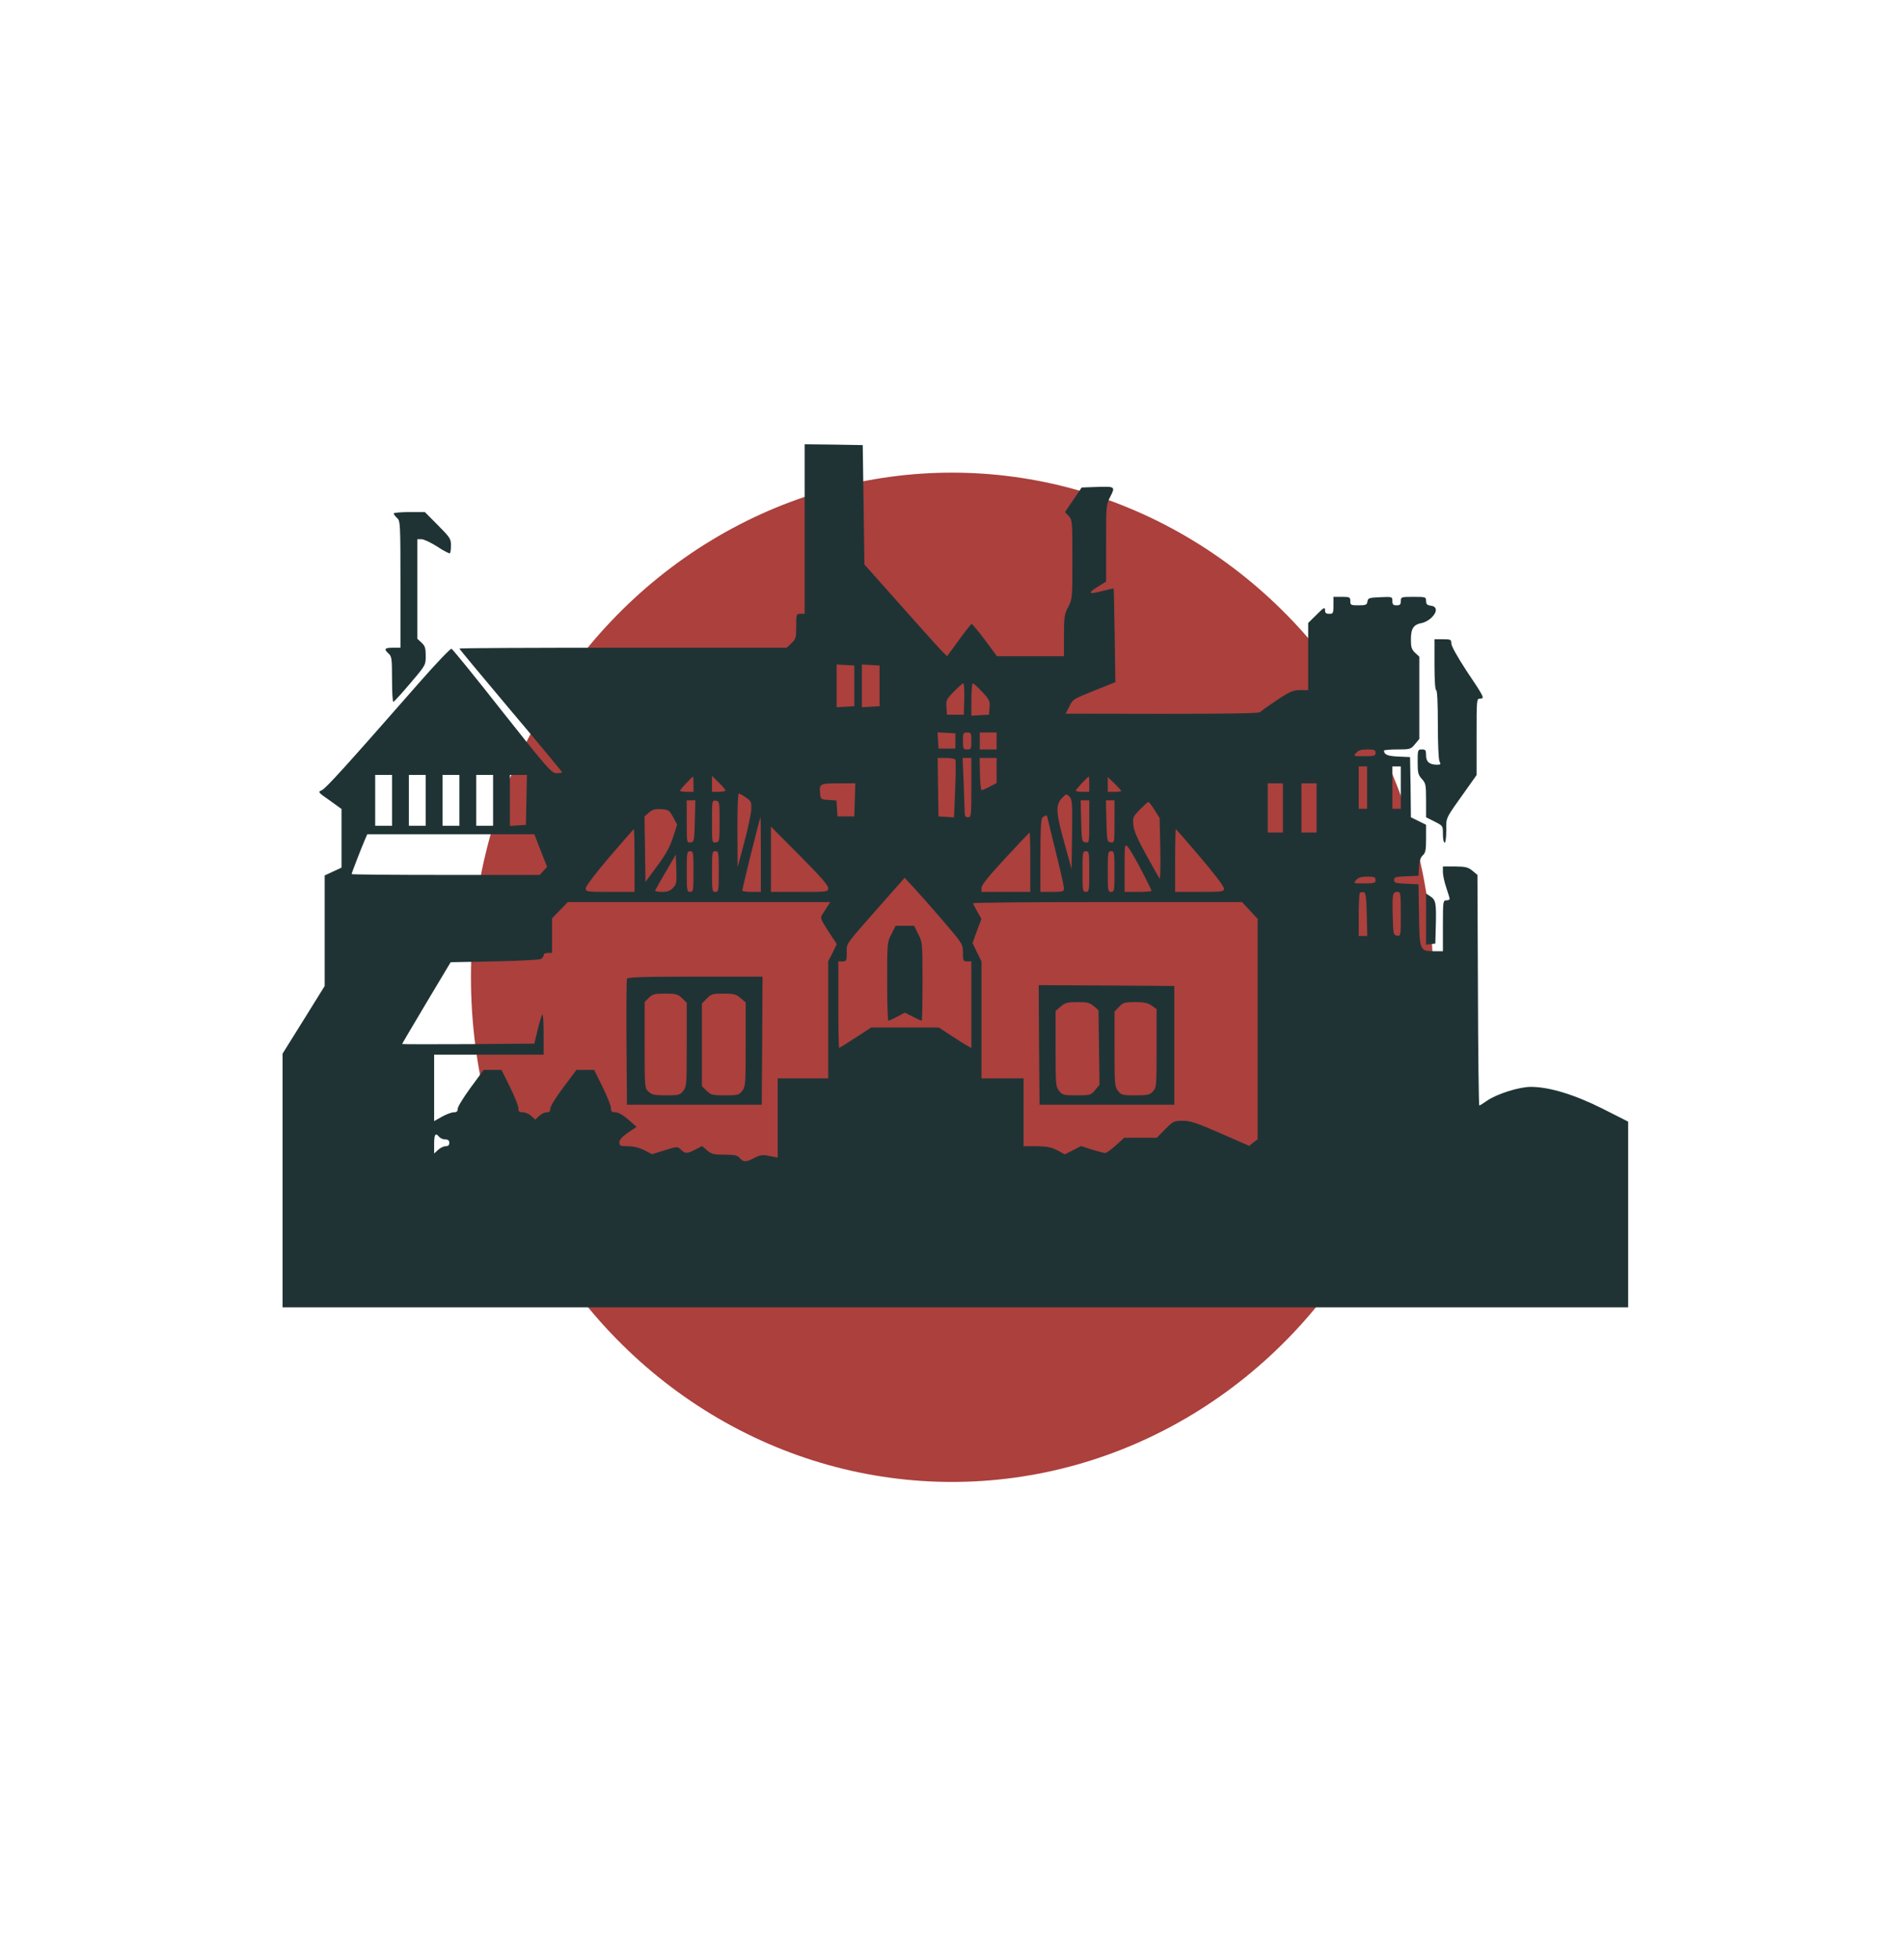 <svg width="283" height="291" viewBox="0 0 283 291" fill="none" xmlns="http://www.w3.org/2000/svg">
<g filter="url(#filter0_f_74_272)">
<ellipse cx="141.5" cy="145.19" rx="71.5" ry="74.973" fill="#AB403D"/>
</g>
<path d="M119.597 91.19H118.971C118.37 91.19 118.345 91.24 118.345 93.029C118.345 94.717 118.295 94.918 117.645 95.548L116.944 96.228H92.613C79.222 96.228 68.283 96.278 68.283 96.354C68.283 96.43 71.712 100.561 75.917 105.548C80.123 110.511 83.552 114.667 83.552 114.743C83.552 114.818 83.177 114.869 82.751 114.869C81.975 114.869 81.524 114.365 74.666 105.7C70.686 100.636 67.282 96.455 67.106 96.379C66.956 96.329 64.829 98.546 62.376 101.342C51.287 113.987 48.383 117.186 47.807 117.413C47.231 117.64 47.257 117.715 48.984 118.899L50.761 120.184V128.9L48.258 130.058V146.482L45.129 151.52L42 156.533V194.218H242V166.634L238.17 164.695C233.99 162.604 230.26 161.47 227.532 161.47C225.805 161.47 222.526 162.503 221.049 163.511C220.473 163.914 219.947 164.241 219.872 164.241C219.797 164.241 219.697 156.533 219.672 147.112L219.597 129.983L218.846 129.353C218.195 128.824 217.82 128.749 216.293 128.723H214.466V129.555C214.466 130.033 214.691 131.066 214.966 131.872C215.242 132.678 215.467 133.434 215.467 133.56C215.467 133.661 215.242 133.761 214.966 133.761C214.491 133.761 214.466 133.938 214.466 137.54V141.318H213.139C211.036 141.318 210.986 141.218 210.911 135.877L210.836 131.368L209.034 131.293C207.432 131.217 207.207 131.167 207.207 130.739C207.207 130.31 207.432 130.26 209.034 130.184L210.836 130.109L210.911 128.824C210.961 127.917 211.136 127.388 211.462 127.086C211.887 126.708 211.962 126.305 211.962 124.567V122.527L209.71 121.418L209.66 116.96L209.584 112.476L207.832 112.4C206.255 112.325 205.73 112.123 205.705 111.519C205.705 111.418 206.606 111.342 207.682 111.342C209.584 111.342 209.685 111.317 210.31 110.561L210.961 109.78V97.563L210.335 96.984C209.81 96.48 209.71 96.153 209.71 94.969C209.71 93.356 210.11 92.777 211.362 92.55C211.762 92.475 212.413 92.122 212.788 91.744C213.665 90.888 213.615 90.082 212.663 89.981C212.113 89.905 211.962 89.754 211.962 89.276C211.962 88.696 211.912 88.671 210.085 88.671C208.258 88.671 208.208 88.696 208.208 89.301C208.208 89.805 208.083 89.931 207.582 89.931C207.081 89.931 206.956 89.805 206.956 89.301C206.956 88.646 206.931 88.646 205.154 88.722C203.477 88.797 203.327 88.847 203.252 89.351C203.176 89.855 203.026 89.931 201.925 89.931C200.773 89.931 200.698 89.88 200.698 89.301C200.698 88.722 200.623 88.671 199.447 88.671H198.195V89.931C198.195 91.115 198.145 91.19 197.569 91.19C197.094 91.19 196.944 91.064 196.944 90.636C196.944 90.157 196.768 90.233 195.692 91.316L194.441 92.55V102.526H193.239C192.213 102.526 191.737 102.727 189.76 104.037C188.508 104.868 187.407 105.649 187.307 105.8C187.207 105.977 182.451 106.052 172.763 106.052L158.395 106.027L158.896 105.045C159.497 103.836 159.397 103.911 162.901 102.5L165.78 101.342L165.68 94.44C165.63 90.636 165.554 87.512 165.529 87.462C165.479 87.412 164.753 87.563 163.902 87.789C161.8 88.344 161.574 88.167 163.101 87.21L164.403 86.404V80.736C164.403 75.144 164.403 75.018 165.029 73.784C165.805 72.272 165.755 72.247 162.876 72.348L160.773 72.424L159.547 74.237L158.295 76.076L158.846 76.655C159.372 77.235 159.397 77.436 159.397 83.079C159.397 88.822 159.397 88.973 158.771 90.183C158.195 91.291 158.145 91.719 158.145 94.465V97.488H148.183L146.406 95.095C145.429 93.785 144.528 92.701 144.428 92.701C144.328 92.701 143.477 93.785 142.526 95.095L140.773 97.488L140.173 96.908C139.847 96.606 137.069 93.533 134.04 90.107L128.483 83.86L128.233 66.126L123.927 66.05L119.597 66V91.19ZM126.981 104.919L125.68 104.994L124.353 105.07V98.722L125.68 98.797L126.981 98.873V104.919ZM130.736 104.919L129.434 104.994L128.108 105.07V98.722L129.434 98.797L130.736 98.873V104.919ZM143.327 103.836L143.252 106.178H140.748L140.673 105.07C140.598 104.037 140.673 103.886 141.775 102.752C142.451 102.072 143.076 101.518 143.176 101.518C143.302 101.518 143.352 102.576 143.327 103.836ZM145.98 102.778C147.056 103.936 147.156 104.138 147.081 105.12L147.006 106.178L145.705 106.254L144.378 106.329V103.936C144.378 102.601 144.478 101.518 144.603 101.518C144.703 101.518 145.329 102.097 145.98 102.778ZM142 111.216H139.497L139.347 108.798L142 108.949V111.216ZM144.378 110.083C144.378 111.267 144.328 111.342 143.752 111.342C143.176 111.342 143.126 111.267 143.126 110.083C143.126 108.899 143.176 108.823 143.752 108.823C144.328 108.823 144.378 108.899 144.378 110.083ZM148.133 111.342H145.63V108.823H148.133V111.342ZM204.453 111.846C204.453 112.299 204.278 112.35 202.776 112.35C201.149 112.35 201.124 112.35 201.574 111.846C201.9 111.468 202.35 111.342 203.252 111.342C204.278 111.342 204.453 111.418 204.453 111.846ZM142 112.854C142.075 112.98 142.075 114.97 141.975 117.262L141.8 121.443L139.497 121.292L139.422 116.934L139.372 112.602H140.598C141.274 112.602 141.925 112.702 142 112.854ZM144.378 117.01C144.378 121.242 144.353 121.418 143.877 121.418C143.477 121.418 143.377 121.242 143.377 120.461C143.352 119.957 143.302 117.967 143.227 116.053L143.076 112.602H144.378V117.01ZM148.133 116.33L147.131 116.859C146.581 117.161 146.03 117.388 145.905 117.388C145.78 117.388 145.68 116.305 145.655 114.995L145.605 112.602H148.133V116.33ZM203.202 120.159H201.95V113.861H203.202V120.159ZM208.208 120.159H206.956V113.861H208.208V120.159ZM58.27 122.678H55.767V115.121H58.27V122.678ZM63.277 122.678H60.773V115.121H63.277V122.678ZM68.283 122.678H65.78V115.121H68.283V122.678ZM73.289 122.678H70.786V115.121H73.289V122.678ZM78.17 122.552L76.994 122.627L75.792 122.703V115.121H78.32L78.17 122.552ZM103.076 116.506V117.64H102.075C101.524 117.64 101.074 117.564 101.074 117.463C101.074 117.312 102.851 115.398 103.026 115.373C103.051 115.373 103.076 115.876 103.076 116.506ZM107.832 117.438C107.832 117.539 107.382 117.64 106.831 117.64H105.83V115.272L106.831 116.254C107.382 116.783 107.832 117.337 107.832 117.438ZM161.9 116.506V117.64H160.899C160.348 117.64 159.897 117.564 159.897 117.463C159.897 117.287 161.675 115.373 161.825 115.373C161.875 115.373 161.9 115.876 161.9 116.506ZM166.656 117.514C166.656 117.589 166.205 117.64 165.655 117.64H164.653V115.448L165.655 116.405C166.205 116.934 166.656 117.438 166.656 117.514ZM126.981 121.292H124.478L124.328 118.924L123.151 118.849C122.025 118.773 121.975 118.748 121.9 117.942C121.75 116.431 121.85 116.38 124.603 116.38H127.131L126.981 121.292ZM190.686 123.685H188.433V116.38H190.686V123.685ZM195.692 123.685H193.439V116.38H195.692V123.685ZM110.861 118.471C111.662 119.025 111.712 119.151 111.662 120.31C111.612 120.99 111.161 123.182 110.611 125.197L109.635 128.849L109.61 123.358C109.584 120.36 109.685 117.892 109.81 117.892C109.91 117.892 110.385 118.144 110.861 118.471ZM159.347 123.937L159.272 129.101L158.22 125.297C156.944 120.738 156.869 119.605 157.82 118.597C158.471 117.917 158.521 117.892 158.946 118.345C159.372 118.748 159.397 119.252 159.347 123.937ZM103.277 121.972C103.202 124.97 103.176 125.071 102.651 125.146C102.075 125.222 102.075 125.197 102.075 122.073V118.899H103.352L103.277 121.972ZM106.956 122.048C106.956 124.995 106.931 125.071 106.406 125.146C105.83 125.222 105.83 125.197 105.83 122.048C105.83 118.899 105.83 118.874 106.406 118.95C106.931 119.025 106.956 119.101 106.956 122.048ZM161.9 122.073C161.9 125.197 161.9 125.222 161.349 125.146C160.799 125.071 160.773 124.97 160.698 121.972L160.623 118.899H161.9V122.073ZM165.655 122.073C165.655 125.197 165.655 125.222 165.104 125.146C164.553 125.071 164.528 124.97 164.453 121.972L164.378 118.899H165.655V122.073ZM171.612 120.335L172.363 121.544L172.463 126.129C172.513 128.648 172.463 130.638 172.363 130.537C172.288 130.436 171.387 128.874 170.411 127.086C169.084 124.693 168.558 123.484 168.458 122.602C168.358 121.443 168.383 121.343 169.434 120.259C170.035 119.655 170.586 119.151 170.686 119.151C170.786 119.151 171.212 119.68 171.612 120.335ZM100.048 121.393L100.648 122.501L100.023 124.441C99.547 125.877 98.946 126.96 97.67 128.673L95.942 131.016L95.792 121.292L96.468 120.713C96.994 120.259 97.369 120.159 98.295 120.209C99.372 120.285 99.472 120.36 100.048 121.393ZM155.642 121.292C155.642 121.343 156.218 123.66 156.894 126.431C157.594 129.202 158.145 131.696 158.145 131.973C158.145 132.451 157.995 132.502 156.393 132.502H154.641V127.136C154.641 123.307 154.716 121.695 154.941 121.469C155.242 121.166 155.642 121.066 155.642 121.292ZM113.089 126.96V132.502H111.712C110.961 132.502 110.335 132.426 110.335 132.3C110.31 132.048 112.939 121.418 113.039 121.418C113.064 121.418 113.089 123.912 113.089 126.96ZM123.101 131.922C123.101 132.502 123.101 132.502 118.846 132.502H114.591V122.804L118.846 127.086C121.85 130.109 123.101 131.519 123.101 131.922ZM94.315 127.842V132.502H90.686C87.181 132.502 87.056 132.477 87.056 131.973C87.056 131.671 88.508 129.756 90.586 127.313C92.538 125.046 94.165 123.182 94.215 123.182C94.265 123.182 94.315 125.272 94.315 127.842ZM178.395 127.338C180.423 129.706 181.925 131.696 181.925 131.998C181.925 132.477 181.775 132.502 178.295 132.502H174.666V127.842C174.666 125.272 174.716 123.182 174.766 123.182C174.816 123.182 176.443 125.046 178.395 127.338ZM153.139 128.094V132.502H145.88V131.922C145.88 131.494 146.956 130.159 149.409 127.514C151.362 125.398 152.989 123.685 153.039 123.685C153.089 123.685 153.139 125.675 153.139 128.094ZM80.373 126.381L81.324 128.799L80.773 129.378L80.223 129.983H66.23C58.546 129.983 52.263 129.932 52.263 129.857C52.263 129.706 53.639 126.154 54.19 124.869L54.591 123.937H79.422L80.373 126.381ZM169.635 129.252C170.486 130.865 171.161 132.275 171.161 132.351C171.161 132.426 170.26 132.502 169.159 132.502H167.156V128.925C167.156 125.373 167.156 125.348 167.632 125.826C167.907 126.104 168.809 127.64 169.635 129.252ZM103.076 129.479C103.076 132.326 103.051 132.502 102.576 132.502C102.1 132.502 102.075 132.326 102.075 129.479C102.075 126.633 102.1 126.456 102.576 126.456C103.051 126.456 103.076 126.633 103.076 129.479ZM106.831 129.479C106.831 132.326 106.806 132.502 106.33 132.502C105.855 132.502 105.83 132.326 105.83 129.479C105.83 126.633 105.855 126.456 106.33 126.456C106.806 126.456 106.831 126.633 106.831 129.479ZM161.9 129.479C161.9 132.326 161.875 132.502 161.399 132.502C160.924 132.502 160.899 132.326 160.899 129.479C160.899 126.633 160.924 126.456 161.399 126.456C161.875 126.456 161.9 126.633 161.9 129.479ZM165.655 129.479C165.655 132.326 165.63 132.502 165.154 132.502C164.678 132.502 164.653 132.326 164.653 129.479C164.653 126.633 164.678 126.456 165.154 126.456C165.63 126.456 165.655 126.633 165.655 129.479ZM100.048 131.897C99.622 132.351 99.222 132.502 98.371 132.502C97.77 132.502 97.319 132.401 97.369 132.3C97.419 132.174 98.12 130.94 98.946 129.529L100.448 126.96L100.523 129.152C100.598 131.091 100.548 131.368 100.048 131.897ZM204.453 130.739C204.453 131.192 204.278 131.242 202.776 131.242C201.149 131.242 201.124 131.242 201.574 130.739C201.9 130.361 202.35 130.235 203.252 130.235C204.278 130.235 204.453 130.31 204.453 130.739ZM140.198 136.835C143.101 140.235 143.126 140.26 143.126 141.545C143.126 142.754 143.176 142.83 143.752 142.83H144.378V155.702L143.852 155.4C143.552 155.249 142.476 154.568 141.424 153.888L139.547 152.654H129.484L127.156 154.165C125.88 154.997 124.804 155.677 124.728 155.677C124.653 155.677 124.603 152.78 124.603 149.253V142.83H125.229C125.805 142.83 125.855 142.754 125.855 141.545C125.855 140.059 125.479 140.588 130.811 134.542L134.466 130.411L135.842 131.897C136.618 132.729 138.571 134.945 140.198 136.835ZM203.151 135.852L203.227 139.051H201.95V135.953C201.95 134.24 202.025 132.754 202.125 132.653C202.225 132.552 202.476 132.527 202.701 132.552C203.001 132.628 203.076 133.182 203.151 135.852ZM208.208 135.802C208.208 139.076 208.208 139.076 207.657 139.001C207.106 138.925 207.081 138.825 207.006 136.054C206.931 132.804 206.981 132.502 207.707 132.502C208.183 132.502 208.208 132.653 208.208 135.802ZM122.976 134.693C122.726 135.096 122.375 135.625 122.2 135.903C121.9 136.356 122 136.633 123.126 138.346L124.378 140.26L123.752 141.545L123.101 142.805V160.211H115.592V171.975L114.39 171.748C113.339 171.521 113.014 171.572 112.138 172.025C110.861 172.68 110.536 172.68 109.96 172.05C109.584 171.622 109.184 171.547 107.682 171.547C106.105 171.547 105.78 171.471 105.104 170.917L104.353 170.262L103.352 170.791C102.1 171.421 101.875 171.421 101.199 170.791C100.698 170.312 100.673 170.312 98.796 170.892L96.919 171.471L95.792 170.892C95.066 170.514 94.24 170.312 93.389 170.287C92.188 170.287 92.063 170.237 92.063 169.708C92.063 169.33 92.438 168.902 93.339 168.272L94.616 167.415L93.389 166.332C92.613 165.652 91.937 165.274 91.512 165.249C90.936 165.249 90.811 165.148 90.811 164.619C90.811 164.267 90.235 162.856 89.559 161.47L88.308 158.951H85.68L83.752 161.521C82.651 162.982 81.8 164.367 81.8 164.67C81.8 165.098 81.65 165.249 81.249 165.249C80.949 165.249 80.448 165.501 80.123 165.803L79.547 166.332L78.971 165.803C78.646 165.501 78.095 165.249 77.72 165.249C77.169 165.249 77.044 165.123 77.044 164.619C77.044 164.267 76.468 162.856 75.792 161.47L74.541 158.951H71.887L69.96 161.571C68.909 163.007 68.032 164.418 68.032 164.72C68.032 165.098 67.882 165.249 67.432 165.249C67.106 165.249 66.33 165.551 65.68 165.904L64.528 166.559V156.684H80.799V153.611C80.799 151.923 80.723 150.639 80.623 150.739C80.498 150.84 80.198 151.848 79.922 152.981L79.422 155.047L69.609 155.123C64.203 155.148 59.772 155.148 59.772 155.097C59.772 155.047 61.399 152.301 63.377 148.976L66.981 142.956L73.464 142.83C77.019 142.754 80.123 142.603 80.373 142.477C80.598 142.376 80.799 142.124 80.799 141.923C80.799 141.721 81.049 141.57 81.424 141.57H82.05V136.432L84.403 134.013H123.402L122.976 134.693ZM186.931 136.507V169.254L186.305 169.733L185.68 170.237L181.424 168.373C177.845 166.811 176.919 166.508 175.792 166.508C174.491 166.508 174.39 166.559 173.189 167.768L171.937 169.028H167.106L165.855 170.161C165.154 170.791 164.453 171.295 164.278 171.295C164.103 171.295 163.227 171.068 162.3 170.791L160.673 170.262L159.472 170.892L158.27 171.496L157.144 170.892C156.243 170.438 155.617 170.312 154.09 170.287H152.138V160.211H145.88V142.83L145.204 141.47L144.553 140.109L145.204 138.296L145.88 136.507L145.254 135.424C144.904 134.819 144.628 134.265 144.628 134.19C144.628 134.089 153.615 134.013 164.628 134.013H184.603L186.931 136.507ZM65.279 168.902C65.454 169.103 65.855 169.279 66.18 169.279C66.606 169.279 66.781 169.431 66.781 169.783C66.781 170.136 66.606 170.287 66.23 170.287C65.93 170.287 65.429 170.539 65.104 170.841L64.528 171.37V169.96C64.528 168.499 64.728 168.221 65.279 168.902Z" fill="#1F3335"/>
<path d="M132.488 138.799C131.862 140.009 131.862 140.134 131.862 145.853C131.862 149.027 131.937 151.646 132.063 151.646C132.163 151.621 132.738 151.369 133.364 151.042L134.491 150.437L135.667 151.042C136.318 151.369 136.919 151.646 136.994 151.646C137.069 151.646 137.119 149.027 137.119 145.853C137.119 140.134 137.119 140.009 136.493 138.799L135.867 137.54H133.114L132.488 138.799Z" fill="#1F3335"/>
<path d="M93.189 145.424C93.114 145.575 93.089 149.858 93.114 154.921L93.189 164.115H113.214L113.289 154.594L113.339 145.097H103.327C95.517 145.097 93.264 145.172 93.189 145.424ZM101.374 148.296L102.075 148.976V155.198C102.075 161.093 102.05 161.445 101.549 162.075C101.074 162.68 100.899 162.73 98.996 162.73C97.269 162.73 96.894 162.654 96.393 162.176C95.817 161.647 95.817 161.596 95.817 155.248V148.85L96.443 148.246C96.969 147.691 97.269 147.616 98.846 147.616C100.473 147.616 100.748 147.691 101.374 148.296ZM110.06 148.271L110.836 148.926V155.173C110.836 161.093 110.811 161.445 110.31 162.075C109.835 162.68 109.66 162.73 107.757 162.73C105.905 162.73 105.68 162.68 105.029 162.05L104.328 161.37V149.077L105.054 148.346C105.73 147.666 105.93 147.616 107.532 147.616C109.059 147.616 109.409 147.691 110.06 148.271Z" fill="#1F3335"/>
<path d="M154.441 155.223L154.516 164.115H174.541V146.482L164.453 146.407L154.391 146.356L154.441 155.223ZM162.576 149.48L163.277 150.085L163.427 161.143L162.776 161.949C162.125 162.705 162.05 162.73 160.023 162.73C158.07 162.73 157.895 162.68 157.419 162.075C156.919 161.445 156.894 161.093 156.894 155.803V150.185L157.67 149.53C158.32 148.976 158.671 148.875 160.148 148.875C161.6 148.875 161.975 148.976 162.576 149.48ZM171.186 149.404L171.912 149.908V155.752C171.912 161.37 171.887 161.571 171.362 162.151C170.886 162.654 170.586 162.73 168.758 162.73C166.831 162.73 166.656 162.68 166.18 162.075C165.68 161.445 165.655 161.093 165.655 155.853V150.286L166.33 149.581C166.931 148.951 167.156 148.875 168.733 148.875C170.085 148.875 170.611 149.001 171.186 149.404Z" fill="#1F3335"/>
<path d="M58.521 76.278C58.521 76.403 58.746 76.706 59.021 76.958C59.497 77.386 59.522 77.739 59.522 86.832V96.228H58.395C57.144 96.228 57.019 96.43 57.77 97.11C58.22 97.513 58.27 97.891 58.27 100.939C58.27 102.778 58.345 104.289 58.471 104.264C58.571 104.264 59.697 103.029 60.974 101.518C63.277 98.823 63.277 98.797 63.277 97.437C63.277 96.304 63.176 95.951 62.651 95.472L62.025 94.893V80.106H62.651C63.001 80.106 64.053 80.61 65.004 81.215C65.955 81.845 66.806 82.273 66.881 82.197C66.956 82.097 67.031 81.567 67.031 81.013C67.031 80.056 66.881 79.829 65.079 78.016L63.151 76.076H60.824C59.572 76.076 58.521 76.177 58.521 76.278Z" fill="#1F3335"/>
<path d="M213.214 98.747C213.214 101.09 213.314 102.526 213.464 102.526C213.615 102.526 213.715 104.39 213.715 107.589C213.715 110.586 213.815 112.828 213.965 113.131C214.19 113.534 214.14 113.609 213.589 113.609C212.463 113.609 211.962 113.181 211.962 112.224C211.962 111.443 211.887 111.342 211.337 111.342C210.736 111.342 210.711 111.393 210.711 113.206C210.711 114.818 210.786 115.121 211.337 115.725C211.912 116.355 211.962 116.582 211.962 118.899V121.418L213.214 122.048C214.466 122.678 214.466 122.678 214.466 123.937C214.466 124.643 214.591 125.197 214.716 125.197C214.866 125.197 214.966 124.416 214.966 123.358C214.966 121.343 214.741 121.796 218.045 117.161L219.472 115.146V109.453C219.472 103.861 219.472 103.785 219.997 103.785C220.698 103.785 220.648 103.634 217.97 99.654C216.618 97.588 215.717 95.976 215.717 95.598C215.717 95.019 215.642 94.969 214.466 94.969H213.214V98.747Z" fill="#1F3335"/>
<path d="M211.962 140.336L212.663 140.26L213.339 140.185L213.414 137.414C213.489 134.114 213.414 133.711 212.588 133.157L211.962 132.754V140.336Z" fill="#1F3335"/>
<defs>
<filter id="filter0_f_74_272" x="0" y="0.218" width="283" height="289.945" filterUnits="userSpaceOnUse" color-interpolation-filters="sRGB">
<feFlood flood-opacity="0" result="BackgroundImageFix"/>
<feBlend mode="normal" in="SourceGraphic" in2="BackgroundImageFix" result="shape"/>
<feGaussianBlur stdDeviation="35" result="effect1_foregroundBlur_74_272"/>
</filter>
</defs>
</svg>
